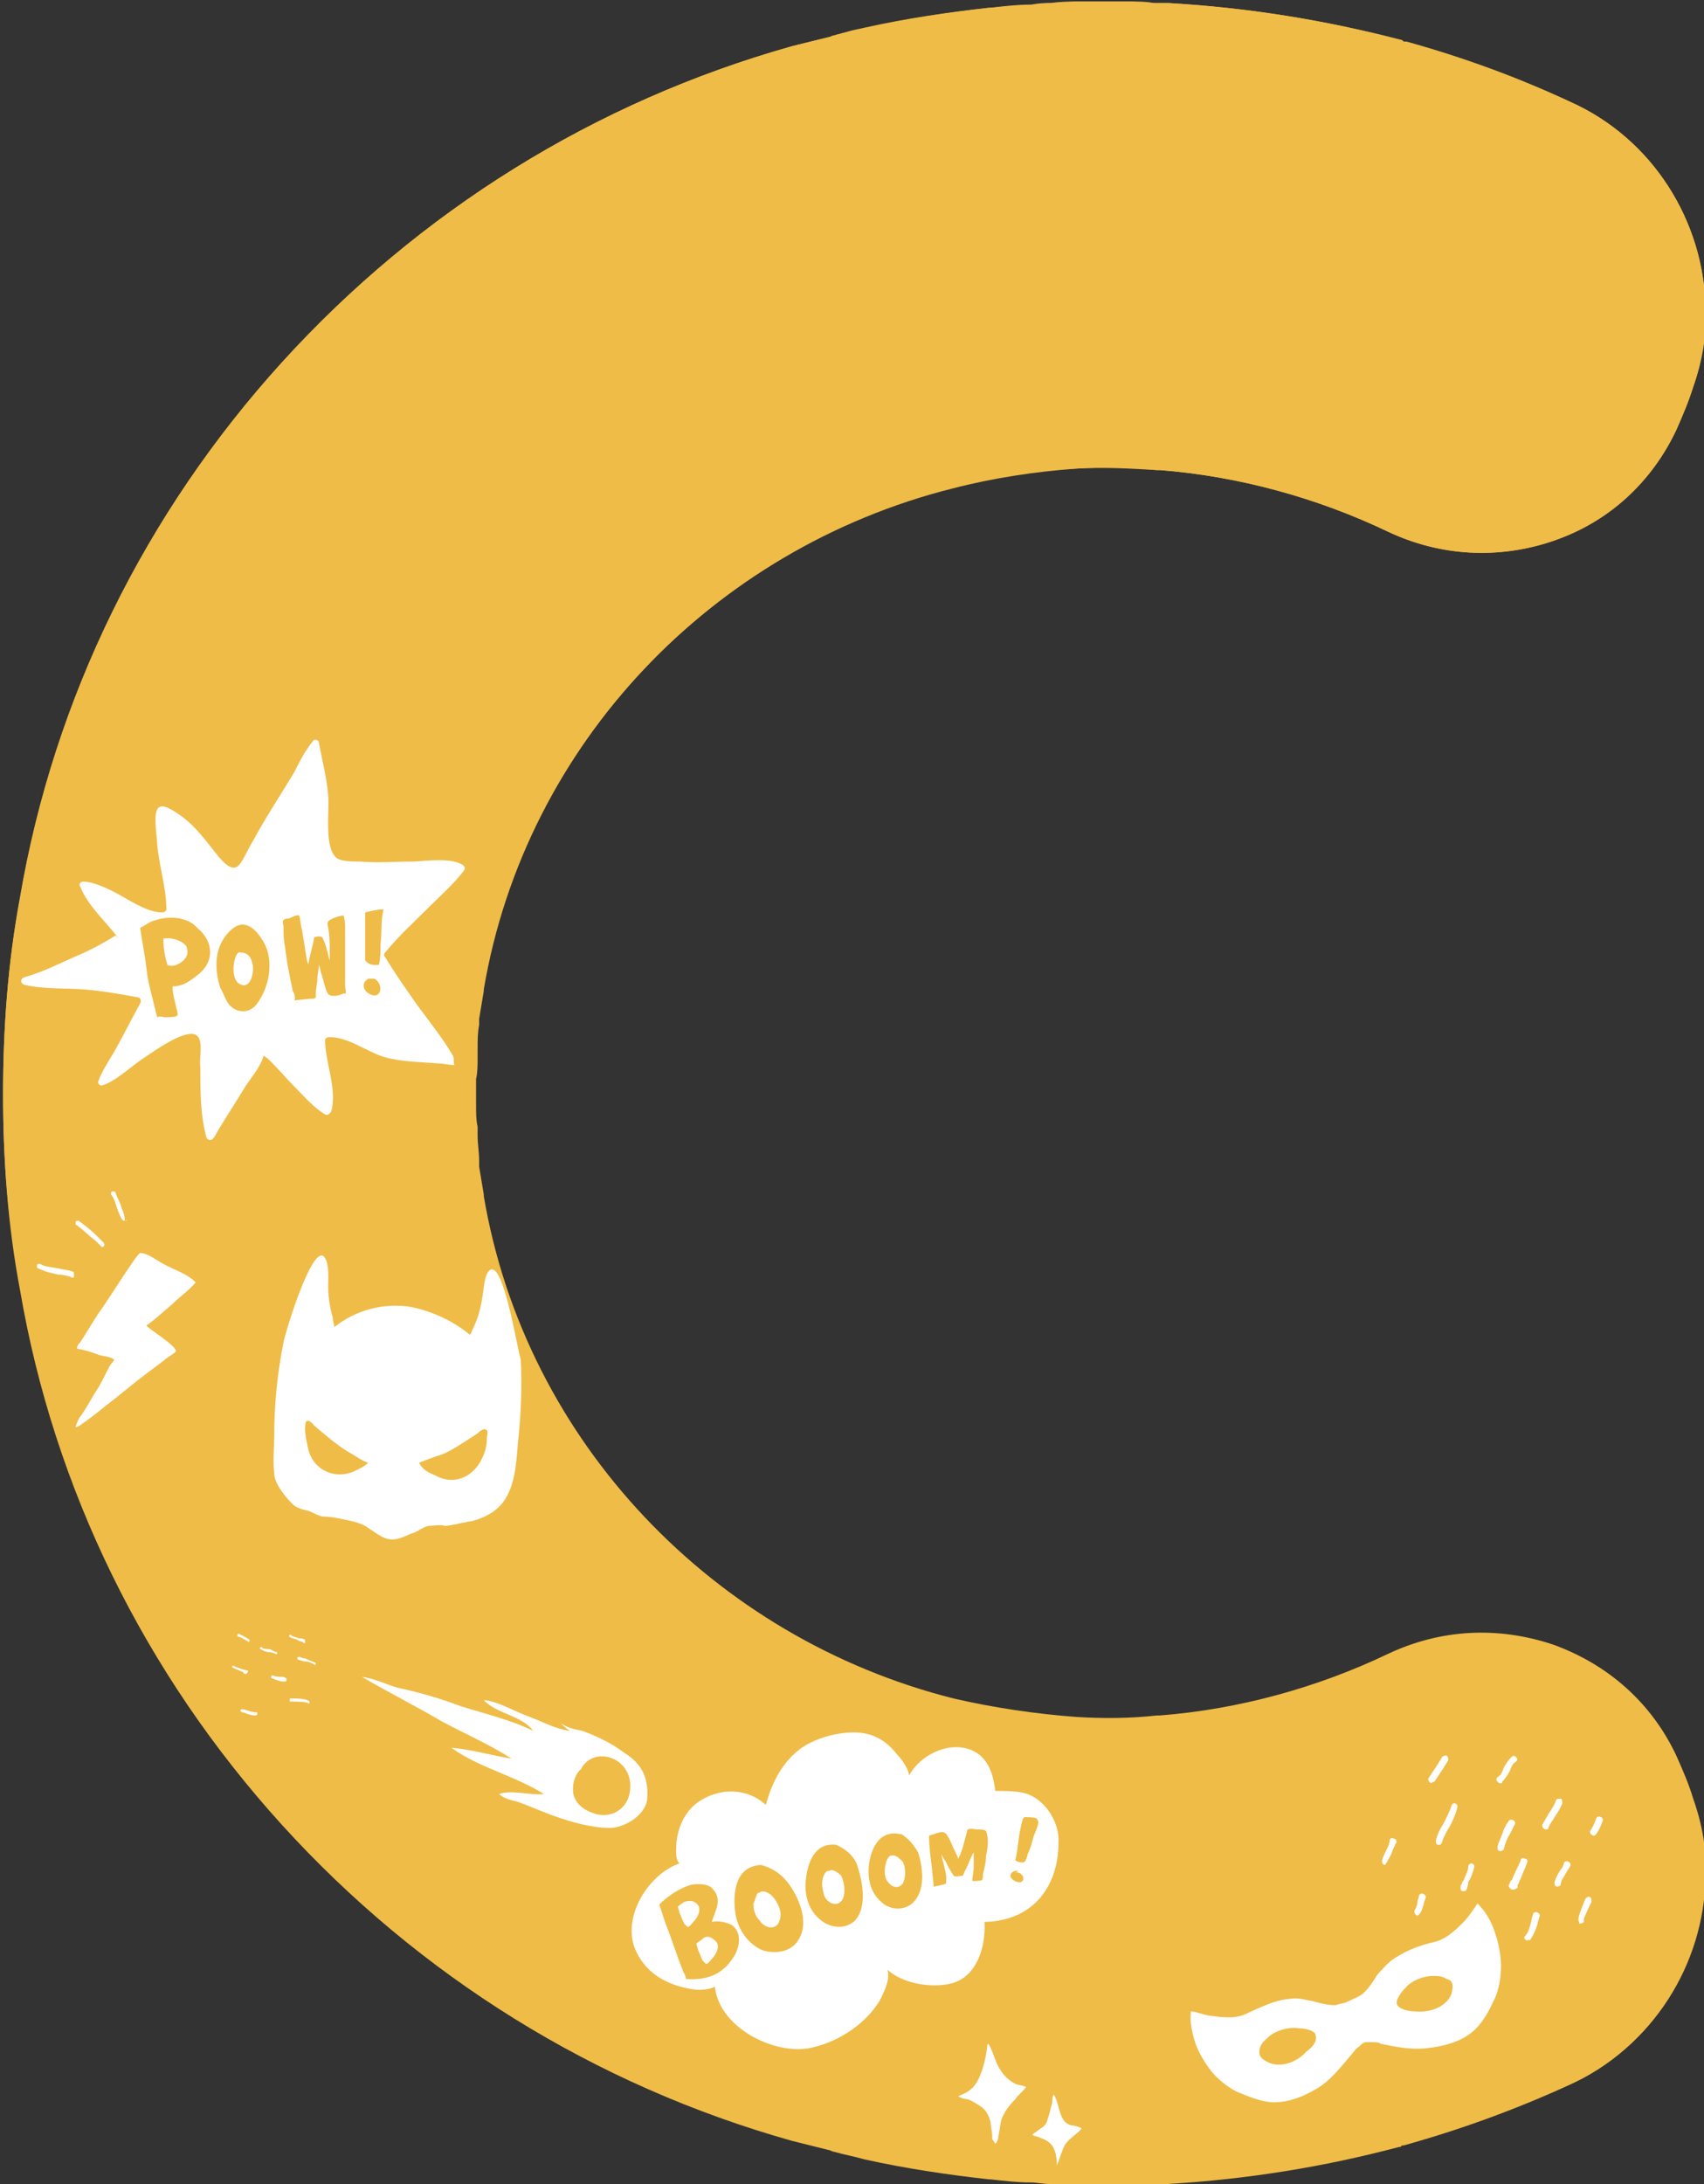<?xml version="1.0" encoding="utf-8"?>
<!-- Generator: Adobe Illustrator 24.2.0, SVG Export Plug-In . SVG Version: 6.00 Build 0)  -->
<svg version="1.1" id="Calque_1" xmlns="http://www.w3.org/2000/svg" xmlns:xlink="http://www.w3.org/1999/xlink" x="0px" y="0px"
	 viewBox="0 0 110.6 141.7" style="enable-background:new 0 0 110.6 141.7;" xml:space="preserve">
<rect x="0" y="0" width="110.6" height="141.7" fill="#333333" stroke="none"/>
<style type="text/css">
	.st0{fill:#EFBC47;}
	.st1{fill:#FFFFFF;}
</style>
<g id="EAOC_1_">
</g>
<g>
	<path class="st0" d="M31.4,64.2c0,0,0,0.1,0,0.1c-0.1,0.6-0.2,1.2-0.3,1.8c0,0.1,0,0.3,0,0.4c-0.1,0.5-0.1,1-0.1,1.6
		c0,0.2,0,0.4,0,0.6c0,0.4,0,0.9-0.1,1.3c0,0.3,0,0.6,0,0.9c0,0.3,0,0.6,0,0.9c0,0.4,0,0.9,0.1,1.3c0,0.2,0,0.4,0,0.6
		c0,0.5,0.1,1.1,0.1,1.6c0,0.1,0,0.3,0,0.4c0.1,0.6,0.2,1.2,0.3,1.8c0,0,0,0.1,0,0.1c2.7,16,15,28.7,30.5,32.6c2.6,0.6,5.3,1,8,1.2
		c1.7,0.1,3.4,0.1,5.2-0.1c0.1,0,0.1,0,0.2,0c5.1-0.4,10.2-1.8,14.8-4c3.4-1.6,7.1-1.8,10.7-0.6c3.6,1.3,6.4,3.8,8,7.2
		c0.4,0.9,0.8,1.8,1.1,2.8c0.6,1.7,0.9,3.4,0.8,5.1c-0.1,5.6-3.4,11-8.8,13.4c-3.5,1.6-7.1,2.9-10.7,3.9c0,0-0.1,0-0.1,0
		c-0.1,0-0.1,0-0.2,0.1c-4.9,1.3-9.9,2.1-15,2.4c-0.1,0-0.2,0-0.3,0c-0.2,0-0.4,0-0.6,0c-0.5,0-1,0-1.5,0.1c-0.1,0-0.2,0-0.3,0
		c-0.3,0-0.5,0-0.8,0c-0.8,0-1.5,0-2.3,0c-0.7,0-1.3,0-1.9-0.1c-0.4,0-0.8,0-1.2-0.1c-0.9-0.1-1.7-0.1-2.6-0.2c0,0-0.1,0-0.1,0
		c-2.7-0.3-5.4-0.7-8.1-1.3c-0.7-0.1-1.3-0.3-2-0.5c-0.1,0-0.2-0.1-0.3-0.1c-0.8-0.2-1.6-0.4-2.4-0.6c-12.8-3.6-24.2-10.7-33.1-20.5
		c-8.9-9.8-14.8-21.8-17-34.7C0.5,79.5,0.2,75.2,0.2,71c0-4.2,0.3-8.5,1.1-12.7c2.2-12.9,8.1-24.9,17-34.7
		C27.2,13.7,38.6,6.6,51.4,3c0.8-0.2,1.6-0.4,2.4-0.6c0.1,0,0.2-0.1,0.3-0.1c0.7-0.2,1.4-0.3,2-0.5c2.7-0.6,5.4-1,8.1-1.3
		c0,0,0.1,0,0.1,0c0.9-0.1,1.7-0.2,2.6-0.2c0.4,0,0.8-0.1,1.2-0.1c0.6,0,1.3-0.1,1.9-0.1c0.8,0,1.5,0,2.3,0c0.3,0,0.5,0,0.8,0
		c0.1,0,0.2,0,0.3,0c0.5,0,1,0,1.5,0.1c0.2,0,0.4,0,0.6,0c0.1,0,0.2,0,0.3,0C81,0.5,86,1.3,90.9,2.6c0.1,0,0.1,0,0.2,0.1
		c0,0,0.1,0,0.1,0c3.6,1,7.2,2.3,10.7,3.9c5.4,2.4,8.7,7.8,8.8,13.4c0,1.7-0.2,3.4-0.8,5.1c-0.3,0.9-0.7,1.9-1.1,2.8
		c-1.6,3.4-4.4,6-8,7.2c-3.5,1.2-7.3,1-10.7-0.6c-4.6-2.2-9.7-3.6-14.8-4c-0.1,0-0.1,0-0.2,0c-1.7-0.1-3.4-0.2-5.2-0.1
		c-2.7,0.1-5.4,0.5-8,1.2C46.4,35.5,34.1,48.2,31.4,64.2z"/>
	<path class="st0" d="M69.9,30.4c1.7-0.1,3.4-0.1,5.2,0.1c0.1,0,0.1,0,0.2,0c5.1,0.4,10.2,1.8,14.8,4c3.4,1.6,7.1,1.8,10.7,0.6
		c3.6-1.3,6.4-3.8,8-7.2c0.4-0.9,0.8-1.8,1.1-2.8c0.6-1.7,0.9-3.4,0.8-5.1c-0.1-5.6-3.4-11-8.8-13.4C98.5,5,94.9,3.7,91.3,2.7
		c0,0-0.1,0-0.1,0c-0.1,0-0.1,0-0.2-0.1C86,1.3,81,0.5,75.9,0.2c-0.1,0-0.2,0-0.3,0c-0.2,0-0.4,0-0.6,0c-0.5,0-1,0-1.5-0.1
		c-0.1,0-0.2,0-0.3,0c-0.3,0-0.5,0-0.8,0c-0.8,0-1.5,0-2.3,0c-0.6,0-1.3,0-1.9,0.1c-0.4,0-0.8,0-1.2,0.1c-0.9,0.1-1.7,0.1-2.6,0.2
		c0,0-0.1,0-0.1,0c-2.7,0.3-5.4,0.7-8.1,1.3c-0.7,0.1-1.4,0.3-2,0.5c-0.1,0-0.2,0.1-0.3,0.1C53,2.6,52.2,2.8,51.4,3
		C38.6,6.6,27.2,13.7,18.3,23.5c-8.9,9.8-14.8,21.8-17,34.7C0.5,62.5,0.2,66.8,0.2,71c0,4.2,0.3,8.5,1.1,12.7
		c2.2,12.9,8.1,24.9,17,34.7c8.9,9.8,20.3,16.9,33.1,20.5c0.8,0.2,1.6,0.4,2.4,0.6c0.1,0,0.2,0.1,0.3,0.1c0.7,0.2,1.3,0.3,2,0.5
		c2.7,0.6,5.4,1,8.1,1.3c0,0,0.1,0,0.1,0c0.9,0.1,1.7,0.2,2.6,0.2c0.4,0,0.8,0.1,1.2,0.1c0.6,0,1.3,0.1,1.9,0.1c0.8,0,1.5,0,2.3,0
		c0.3,0,0.5,0,0.8,0c0.1,0,0.2,0,0.3,0c0.5,0,1,0,1.5-0.1c0.2,0,0.4,0,0.6,0c0.1,0,0.2,0,0.3,0c5.1-0.3,10.1-1.1,15-2.4
		c0.1,0,0.1,0,0.2-0.1c0,0,0.1,0,0.1,0c3.6-1,7.2-2.3,10.7-3.9c5.4-2.4,8.7-7.8,8.8-13.4c0-1.7-0.2-3.4-0.8-5.1
		c-0.3-0.9-0.7-1.9-1.1-2.8c-1.6-3.4-4.4-6-8-7.2c-3.5-1.2-7.3-1-10.7,0.6c-4.6,2.2-9.7,3.6-14.8,4c-0.1,0-0.1,0-0.2,0
		c-1.7,0.1-3.4,0.2-5.2,0.1c-2.7-0.1-5.4-0.5-8-1.2c-15.5-3.9-27.8-16.6-30.5-32.6c0,0,0-0.1,0-0.1c-0.1-0.6-0.2-1.2-0.3-1.8
		c0-0.1,0-0.3,0-0.4c-0.1-0.5-0.1-1-0.1-1.6c0-0.2,0-0.4,0-0.6c0-0.4,0-0.9-0.1-1.3c0-0.3,0-0.6,0-0.9c0-0.3,0-0.6,0-0.9
		c0-0.4,0-0.9,0.1-1.3c0-0.2,0-0.4,0-0.6c0-0.5,0.1-1.1,0.1-1.6c0-0.1,0-0.3,0-0.4c0.1-0.6,0.2-1.2,0.3-1.8c0,0,0-0.1,0-0.1
		c2.7-16,15-28.7,30.5-32.6C64.5,31,67.2,30.6,69.9,30.4z"/>
</g>
<g>
	<g>
		<g>
			<path class="st1" d="M64.4,138.8c0-0.1,0-0.1,0-0.2c0-0.3-0.1-0.6-0.1-0.9c-0.1-0.4-0.3-0.8-0.6-1c-0.3-0.2-0.6-0.4-0.9-0.5
				c-0.2,0-0.5-0.1-0.6-0.2c0.5-0.2,0.9-0.4,1.2-0.9c0.4-0.7,0.6-1.6,0.7-2.5c0.1,0,0.2,0.3,0.3,0.5c0.2,0.5,0.3,0.9,0.6,1.3
				c0.2,0.3,0.5,0.6,0.9,0.8c0.2,0.1,0.5,0.1,0.7,0.2c-0.2,0.3-0.5,0.5-0.7,0.8c-0.4,0.4-0.7,0.8-0.9,1.3c-0.1,0.4-0.1,0.7-0.2,1.1
				c0,0.2-0.1,0.4-0.2,0.5C64.5,138.9,64.4,138.8,64.4,138.8"/>
		</g>
		<g>
			<path class="st1" d="M68.6,140.5c0-0.5-0.1-1.1-0.4-1.4c-0.2-0.2-0.4-0.3-0.7-0.4c-0.2-0.1-0.4-0.1-0.5-0.2
				c0.1-0.1,0.3-0.2,0.4-0.3c0.3-0.2,0.5-0.3,0.6-0.7c0.1-0.3,0.2-0.7,0.3-1.1c0-0.2,0-0.4,0.1-0.5c0.3,0.5,0.3,1.1,0.6,1.6
				c0.1,0.2,0.4,0.4,0.6,0.4c0.1,0,0.5,0.1,0.6,0.2c-0.3,0.4-0.8,0.6-1.1,1.1C68.9,139.6,68.8,140,68.6,140.5
				C68.7,140.4,68.7,140.4,68.6,140.5"/>
		</g>
		<g>
			<path class="st1" d="M6.4,85.2c-0.4,0.6-0.8,1.3-1.2,1.9C5.1,87.2,5,87.3,5,87.5c0.5,0.1,0.9,0.2,1.4,0.4c0.3,0.1,0.7,0.1,1,0.3
				c0,0.1-0.1,0.2-0.2,0.3c-0.3,0.5-0.5,1-0.8,1.5c-0.4,0.6-0.7,1.2-1.1,1.8C5.1,92,5,92.3,4.9,92.6c0.1,0,0.3-0.1,0.4-0.2
				C5.9,92,6.5,91.5,7,91.1c0.8-0.6,1.6-1.3,2.4-1.9c0.4-0.3,0.8-0.6,1.2-0.9c0.2-0.2,0.6-0.4,0.8-0.6c0.2-0.3-1.8-1.5-1.9-1.7
				c0.6-0.4,1.2-1,1.7-1.4c0.5-0.5,1.1-0.9,1.5-1.4c-0.6-0.6-1.4-0.8-2.1-1.2c-0.4-0.2-1-0.7-1.5-0.7C8.9,81.3,7.2,84.1,6.4,85.2"/>
		</g>
		<g>
			<path class="st1" d="M4.7,82.9C4.7,82.9,4.6,82.9,4.7,82.9c-0.2-0.1-0.6-0.2-0.9-0.2c-0.5-0.1-0.9-0.2-1.3-0.4
				c-0.1,0-0.1-0.1-0.1-0.2S2.5,82,2.6,82c0.3,0.2,0.7,0.2,1.2,0.3c0.4,0.1,0.7,0.1,0.9,0.2c0.1,0,0.1,0.1,0.1,0.2
				C4.8,82.9,4.8,82.9,4.7,82.9z"/>
		</g>
		<g>
			<path class="st1" d="M6.7,80.9H6.6c-0.1-0.1-0.3-0.3-0.4-0.4c-0.4-0.3-0.8-0.7-1.2-1c-0.1,0-0.1-0.1-0.1-0.2s0.2-0.1,0.2-0.1
				c0.4,0.3,0.8,0.6,1.2,1c0.1,0.1,0.3,0.3,0.4,0.4C6.8,80.7,6.8,80.8,6.7,80.9C6.8,80.9,6.8,80.9,6.7,80.9z"/>
		</g>
		<g>
			<path class="st1" d="M8.1,79.2c-0.1,0-0.1,0-0.2-0.1c-0.1-0.2-0.2-0.4-0.3-0.7c-0.1-0.3-0.2-0.7-0.4-0.9c0-0.1,0-0.2,0.1-0.2
				s0.2,0,0.2,0.1c0.1,0.3,0.3,0.6,0.4,1C8,78.6,8.1,78.9,8.1,79.2C8.3,79.1,8.3,79.2,8.1,79.2C8.2,79.2,8.1,79.2,8.1,79.2z"/>
		</g>
		<g>
			<g>
				<path class="st1" d="M10.6,60.9c0,0.6,0.1,1.2,0.3,1.8c0,0,0,0,0-0.1c0.3,0.2,0.9-0.1,1.1-0.4c0.2-0.2,0.2-0.5,0.1-0.8
					C11.8,61,11.1,60.8,10.6,60.9"/>
			</g>
			<g>
				<path class="st1" d="M15.6,61.8c-0.4-0.2-0.8,1.9,0.1,2.1c0.6,0.2,0.8-0.9,0.7-1.3C16.3,62,16,61.8,15.6,61.8"/>
			</g>
			<g>
				<path class="st1" d="M29.4,68.5c-0.7-1.2-1.6-2.3-2.4-3.4c-0.7-1-1.4-2-2-3c-0.1-0.1-0.1-0.2,0-0.3c0.9-1.1,1.9-2,2.9-3
					c0.7-0.7,1.6-1.5,2.2-2.3c0.1-0.1,0.1-0.3-0.1-0.4c-0.8-0.5-2.6-0.2-3.3-0.2c-1.1,0-2.2,0.1-3.3,0c-0.4,0-1.2,0-1.5-0.2
					c-0.9-0.6-0.5-3.1-0.6-4.1c-0.1-1.2-0.4-2.3-0.6-3.4c0-0.2-0.3-0.3-0.4-0.1c-0.5,0.6-0.9,1.4-1.2,2c-0.9,1.5-1.9,3-2.7,4.5
					c-0.8,1.3-0.9,2.5-2.2,1c-0.8-1-1.5-2-2.5-2.7c-0.3-0.2-1.1-0.8-1.4-0.5c-0.4,0.3-0.1,1.9-0.1,2.3c0.1,1.4,0.6,2.9,0.6,4.3
					c0,0.1-0.1,0.2-0.3,0.2c-0.8,0-1.8-0.6-2.5-1c-0.5-0.3-1.8-1-2.6-1c-0.2,0-0.3,0.2-0.2,0.3c0.5,1.3,1.7,2.3,2.5,3.4
					c-0.1-0.1-0.1-0.1-0.2-0.2c-1.3,0.8-2,1.1-2.7,1.4c-0.9,0.4-2.1,1-3.2,1.3c-0.3,0.1-0.3,0.4,0,0.5c1.3,0.3,2.7,0.2,3.9,0.3
					c1.2,0.1,2.3,0.3,3.4,0.5c0.2,0,0.3,0.2,0.2,0.4c-0.5,0.9-1,1.9-1.5,2.8c-0.3,0.6-0.9,1.4-1.2,2.2c-0.1,0.2,0.1,0.4,0.3,0.3
					c0.9-0.3,1.9-1.3,2.7-1.8c0.6-0.4,2.4-1.7,3.2-1.5c0.7,0.2,0.3,1.5,0.4,2.1c0,1.5,0,3.2,0.4,4.6c0.1,0.2,0.3,0.2,0.4,0.1
					c0.2-0.2,0.3-0.5,0.5-0.8c0.5-0.8,1-1.6,1.5-2.4c0.4-0.7,1.1-1.4,1.3-2.2c0.2,0.1,0.3,0.2,0.5,0.4c0.6,0.6,1.1,1.2,1.7,1.8
					c0.5,0.5,1.1,1.2,1.8,1.6c0.1,0.1,0.3,0,0.4-0.2c0.4-1.4-0.4-3.2-0.4-4.6c0-0.1,0.1-0.2,0.2-0.2c1.2-0.1,2.6,1,3.7,1.3
					s2.3,0.3,3.5,0.4c0.3,0,0.6,0.1,1,0.1C29.4,68.9,29.5,68.7,29.4,68.5 M12.9,63.2c-0.5,0.4-1,0.8-1.7,0.8c0,0.4,0.1,0.8,0.2,1.2
					c0,0.1,0.2,0.6,0.1,0.7S10.9,66,10.7,66c-0.1,0-0.3-0.1-0.5,0c0-0.1-0.1-0.3-0.1-0.4c-0.2-0.9-0.5-1.8-0.6-2.8
					c-0.1-0.9-0.3-1.8-0.4-2.6c0.4-0.2,0.6-0.4,1-0.5c0.9-0.3,2.1-0.2,2.7,0.5C13.9,61.1,13.9,62.4,12.9,63.2 M16.7,65.1
					c-0.5,0.7-1.3,0.6-1.7,0.2c-0.3-0.2-0.5-0.9-0.7-1.2c-0.3-0.9-0.4-2.1,0.1-3c0.2-0.4,0.7-1,1.2-1.1c0.7-0.1,1.2,0.6,1.5,1.1
					C17.8,62.3,17.5,64,16.7,65.1 M22.2,64.5c-0.2,0.1-0.7,0.2-0.9,0c-0.2-0.3-0.3-0.9-0.4-1.2c-0.1-0.2-0.1-0.5-0.2-0.7
					c0,0.3-0.1,0.6-0.1,0.9s-0.1,0.6-0.1,0.9c0,0.1,0,0.3,0,0.3c-0.1,0.1-0.1,0.1-0.3,0.1c-0.2,0-0.9,0.1-1.1,0.1
					c0.1-0.1,0-0.5-0.1-0.6c-0.2-1-0.4-1.9-0.5-2.9c-0.1-0.4-0.1-0.9-0.1-1.3c0-0.1-0.1-0.3,0-0.4s0.2-0.1,0.3-0.1
					c0.1,0,0.6-0.3,0.7-0.2c0.1,0.1,0.1,0.7,0.2,0.9c0.1,0.6,0.2,1.3,0.3,1.9c0,0.1,0.1,0.3,0.1,0.4c0.1-0.6,0.3-1.2,0.4-1.8
					c0.1,0,0.3-0.1,0.5,0c0.1,0.1,0.3,0.7,0.3,0.8c0.1,0.2,0.1,0.5,0.2,0.7c0-0.2,0-0.5,0-0.7c0-0.5,0-0.9-0.1-1.4
					c0-0.1-0.1-0.3,0-0.4c0.1-0.2,0.8-0.4,1-0.4c0.1,0.3,0.1,0.6,0.1,0.9c0,0.9,0,1.8,0,2.7c0,0.3,0,0.7,0,1c0,0.1,0.1,0.4,0,0.5
					C22.4,64.5,22.4,64.4,22.2,64.5 M23.7,61.1c0-0.6,0-1.3,0-1.9c0.4-0.1,0.8-0.2,1.2-0.2c-0.2,0.7-0.1,1.5-0.2,2.2
					c0,0.5,0,0.9-0.1,1.4c-0.2,0-0.6,0.1-0.9-0.3C23.7,62.4,23.7,61.3,23.7,61.1 M24,64.5c-0.4-0.2-0.6-0.7-0.1-1c0.1,0,0.1,0,0.2,0
					l0,0l0,0c0.1,0,0.1,0,0.2,0C24.9,63.8,24.8,64.9,24,64.5"/>
			</g>
		</g>
		<g>
			<path class="st1" d="M93.4,119.7C93.4,119.7,93.3,119.7,93.4,119.7c-0.2,0-0.2-0.1-0.2-0.3c0.1-0.4,0.3-0.8,0.5-1.1
				c0.2-0.4,0.4-0.8,0.5-1.1c0-0.1,0.1-0.2,0.2-0.2s0.2,0.1,0.2,0.2c-0.1,0.5-0.3,0.9-0.5,1.3c-0.2,0.3-0.4,0.7-0.5,1
				C93.6,119.6,93.5,119.7,93.4,119.7z"/>
		</g>
		<g>
			<path class="st1" d="M95,122.7c-0.1,0-0.2,0-0.2-0.2c0-0.1,0-0.2,0.1-0.3l0,0c0-0.1,0-0.1,0.1-0.2c0.1-0.3,0.3-0.6,0.3-0.9
				c0-0.1,0.1-0.2,0.2-0.2s0.2,0.1,0.2,0.2c-0.1,0.4-0.2,0.7-0.4,1v0.1C95.2,122.6,95.2,122.7,95,122.7L95,122.7z"/>
		</g>
		<g>
			<path class="st1" d="M97.4,120.1C97.4,120.1,97.3,120.1,97.4,120.1c-0.2,0-0.2-0.1-0.2-0.3c0.1-0.4,0.3-0.7,0.4-1.1
				c0.1-0.2,0.2-0.4,0.3-0.5c0-0.1,0.2-0.2,0.3-0.1c0.1,0,0.2,0.2,0.1,0.3c-0.1,0.2-0.2,0.4-0.3,0.6c-0.2,0.3-0.3,0.6-0.4,1
				C97.6,120,97.5,120.1,97.4,120.1z"/>
		</g>
		<g>
			<path class="st1" d="M98.2,122.6c-0.1,0-0.1,0-0.2-0.1s-0.1-0.2,0-0.3l0,0c0-0.1,0-0.1,0.1-0.2c0.1-0.1,0.1-0.3,0.2-0.4
				c0.1-0.3,0.3-0.6,0.4-0.9c0-0.1,0.1-0.2,0.3-0.1c0.1,0,0.2,0.1,0.1,0.3c-0.1,0.3-0.3,0.7-0.4,1c-0.1,0.1-0.1,0.3-0.2,0.4
				c0,0.1,0,0.1,0,0.2C98.4,122.5,98.4,122.6,98.2,122.6L98.2,122.6z"/>
		</g>
		<g>
			<path class="st1" d="M99.1,125.9L99.1,125.9c-0.2-0.1-0.2-0.2-0.1-0.3c0.2-0.2,0.3-0.6,0.4-1c0-0.2,0.1-0.3,0.1-0.4
				c0-0.1,0.2-0.2,0.3-0.1c0.1,0,0.2,0.2,0.1,0.3c0,0.1-0.1,0.3-0.1,0.4c-0.1,0.4-0.3,0.8-0.5,1.1C99.2,125.8,99.2,125.9,99.1,125.9
				z"/>
		</g>
		<g>
			<path class="st1" d="M101.1,122.4L101.1,122.4c-0.2,0-0.2-0.1-0.2-0.3c0.1-0.3,0.2-0.5,0.4-0.8c0.1-0.1,0.2-0.3,0.2-0.4
				c0-0.1,0.2-0.2,0.3-0.1c0.1,0,0.2,0.2,0.1,0.3c-0.1,0.2-0.2,0.3-0.3,0.5c-0.1,0.2-0.3,0.4-0.3,0.7
				C101.3,122.3,101.2,122.4,101.1,122.4z"/>
		</g>
		<g>
			<path class="st1" d="M102.6,124.8c-0.1,0-0.1,0-0.1-0.1c-0.1-0.1-0.1-0.3,0.4-1.5c0.1-0.1,0.2-0.2,0.3-0.1c0.1,0,0.1,0.2,0.1,0.3
				c-0.4,0.8-0.5,1.1-0.5,1.1c0,0.1,0,0.2,0,0.2C102.7,124.8,102.6,124.8,102.6,124.8z M102.7,124.4L102.7,124.4L102.7,124.4z"/>
		</g>
		<g>
			<path class="st1" d="M100.3,118.7L100.3,118.7c-0.2-0.1-0.2-0.2-0.2-0.3c0.1-0.2,0.3-0.5,0.4-0.7c0.2-0.3,0.4-0.6,0.5-0.9
				c0-0.1,0.2-0.1,0.3-0.1c0.1,0,0.1,0.2,0.1,0.3c-0.1,0.3-0.3,0.6-0.5,0.9c-0.1,0.2-0.3,0.4-0.4,0.7
				C100.5,118.7,100.4,118.7,100.3,118.7z"/>
		</g>
		<g>
			<path class="st1" d="M97.4,115.7c-0.1,0-0.1,0-0.2-0.1s-0.1-0.2,0-0.3c0.2-0.1,0.3-0.3,0.4-0.6c0.1-0.2,0.3-0.5,0.5-0.7
				c0.1-0.1,0.2-0.1,0.3,0c0.1,0.1,0.1,0.2,0,0.3c-0.2,0.1-0.3,0.3-0.4,0.6c-0.1,0.2-0.3,0.5-0.5,0.7
				C97.5,115.7,97.5,115.7,97.4,115.7z"/>
		</g>
		<g>
			<path class="st1" d="M103.4,119.1L103.4,119.1c-0.2-0.1-0.2-0.2-0.2-0.3c0.1-0.1,0.3-0.5,0.4-0.8c0-0.1,0.2-0.2,0.3-0.1
				c0.1,0,0.2,0.2,0.1,0.3c-0.1,0.3-0.3,0.7-0.4,0.8C103.5,119.1,103.5,119.1,103.4,119.1z"/>
		</g>
		<g>
			<path class="st1" d="M92,124.3L92,124.3c-0.2-0.1-0.2-0.2-0.2-0.3c0.1-0.2,0.2-0.4,0.2-0.6c0-0.1,0.1-0.3,0.1-0.4
				c0-0.1,0.2-0.2,0.3-0.1c0.1,0,0.2,0.2,0.1,0.3c0,0.1-0.1,0.2-0.1,0.4C92.3,123.8,92.3,124.1,92,124.3
				C92.2,124.3,92.1,124.3,92,124.3z"/>
		</g>
		<g>
			<path class="st1" d="M95.9,127.1C95.8,127.1,95.8,127.1,95.9,127.1c-0.2-0.1-0.2-0.2-0.2-0.3c0.1-0.2,0.2-0.6,0.3-0.9v-0.1
				c0-0.1,0.1-0.2,0.3-0.1c0.1,0,0.2,0.1,0.1,0.3v0.1c-0.1,0.3-0.2,0.7-0.3,1C96,127,96,127.1,95.9,127.1z"/>
		</g>
		<g>
			<path class="st1" d="M89.9,121L89.9,121c-0.2,0-0.2-0.2-0.2-0.3c0.1-0.3,0.2-0.5,0.3-0.7c0.1-0.2,0.2-0.4,0.2-0.6
				c0-0.1,0.1-0.2,0.3-0.1c0.1,0,0.2,0.2,0.1,0.3c-0.1,0.2-0.2,0.4-0.3,0.7C90.2,120.5,90.1,120.7,89.9,121
				C90.1,121,90,121,89.9,121z"/>
		</g>
		<g>
			<path class="st1" d="M92.9,115.7L92.9,115.7c-0.2-0.1-0.2-0.2-0.2-0.3c0.2-0.3,0.4-0.6,0.6-0.9c0.1-0.2,0.2-0.3,0.3-0.5
				c0.1-0.1,0.2-0.1,0.3-0.1c0.1,0.1,0.1,0.2,0.1,0.3c-0.1,0.2-0.2,0.3-0.3,0.5c-0.2,0.3-0.4,0.6-0.6,0.9
				C93,115.6,92.9,115.7,92.9,115.7z"/>
		</g>
		<g>
			<path class="st1" d="M20.1,110.4L20.1,110.4c0,0.1-0.1,0.2-0.1,0.1c-0.2-0.1-0.7-0.1-1.1-0.1c-0.1,0-0.1,0-0.1-0.1s0-0.1,0.1-0.1
				C19.3,110.2,19.9,110.2,20.1,110.4L20.1,110.4z"/>
		</g>
		<g>
			<path class="st1" d="M18.6,108.9L18.6,108.9c0,0.1,0,0.2-0.1,0.2h-0.1c-0.2,0-0.5-0.1-0.7-0.2c-0.1,0-0.1-0.1-0.1-0.1
				c0-0.1,0.1-0.1,0.1-0.1c0.2,0.1,0.5,0.1,0.7,0.1L18.6,108.9C18.5,108.8,18.5,108.9,18.6,108.9z"/>
		</g>
		<g>
			<path class="st1" d="M20.5,107.9L20.5,107.9c0,0.1-0.1,0.2-0.1,0.1c-0.1-0.1-0.4-0.2-0.6-0.2c-0.1,0-0.3-0.1-0.4-0.1
				s-0.1-0.1-0.1-0.1c0-0.1,0.1-0.1,0.1-0.1c0.1,0,0.2,0.1,0.4,0.1C20,107.7,20.3,107.8,20.5,107.9L20.5,107.9z"/>
		</g>
		<g>
			<path class="st1" d="M18,107.2L18,107.2c0,0.1-0.1,0.2-0.1,0.1c-0.1,0-0.2-0.1-0.4-0.1c-0.2,0-0.4-0.1-0.6-0.2c0,0-0.1-0.1,0-0.1
				c0,0,0.1-0.1,0.1,0c0.1,0.1,0.4,0.1,0.5,0.1C17.7,107.1,17.9,107.2,18,107.2L18,107.2z"/>
		</g>
		<g>
			<path class="st1" d="M16.7,111.1C16.7,111.1,16.7,111.2,16.7,111.1c0,0.1,0,0.2-0.1,0.2c-0.3,0-0.6-0.1-0.8-0.2h-0.1l-0.1-0.1
				c0-0.1,0.1-0.1,0.1-0.1h0.1C16.1,111,16.4,111.1,16.7,111.1C16.6,111.1,16.7,111.1,16.7,111.1z"/>
		</g>
		<g>
			<path class="st1" d="M16.1,108.4C16.1,108.5,16.1,108.5,16.1,108.4c0,0.1-0.1,0.2-0.1,0.2l0,0l0,0c0,0,0,0-0.1,0
				c0,0-0.1,0-0.1-0.1c-0.2-0.1-0.5-0.2-0.7-0.3c0,0-0.1-0.1,0-0.1s0.1-0.1,0.1,0C15.4,108.2,15.7,108.3,16.1,108.4
				C16,108.4,16,108.4,16.1,108.4C16,108.4,16,108.4,16.1,108.4z"/>
		</g>
		<g>
			<path class="st1" d="M19.8,106.4C19.8,106.4,19.8,106.5,19.8,106.4c0,0.1,0,0.1,0,0.2h-0.1c0-0.1-0.3-0.1-0.4-0.2
				c-0.2-0.1-0.4-0.1-0.5-0.2c0,0-0.1-0.1,0-0.1c0,0,0.1-0.1,0.1,0c0.1,0.1,0.3,0.1,0.5,0.2C19.5,106.3,19.7,106.3,19.8,106.4z"/>
		</g>
		<g>
			<path class="st1" d="M16.2,106.4L16.2,106.4c0,0.1-0.1,0.2-0.1,0.1c-0.2-0.1-0.5-0.3-0.6-0.3s-0.1-0.1-0.1-0.1
				c0-0.1,0.1-0.1,0.1-0.1C15.7,106.1,16.1,106.3,16.2,106.4C16.2,106.3,16.2,106.3,16.2,106.4z"/>
		</g>
		<g>
			<path class="st1" d="M49.3,122.8c-0.2-0.1-0.3,0.6-0.4,0.7c0,0.4,0.1,0.8,0.4,1.1c0.3,0.5,1.1,0.7,1.3,0c0.2-0.5-0.1-1.2-0.5-1.6
				C49.9,122.8,49.5,122.6,49.3,122.8"/>
		</g>
		<g>
			<path class="st1" d="M57.9,120.4c-0.2-0.1-0.4,0.4-0.4,0.5c-0.1,0.3-0.1,0.7,0,1c0.2,0.4,0.7,0.8,1.1,0.3c0.2-0.4,0.2-1,0-1.4
				C58.4,120.6,58.1,120.3,57.9,120.4"/>
		</g>
		<g>
			<path class="st1" d="M66.7,116.4c-0.6-0.2-1.3-0.2-2.1-0.2c-0.1-0.8-0.3-1.8-1.1-2.4c-1.4-1-3.6-0.2-4.5,1.4
				c0-0.4-0.5-1.1-0.8-1.4c-0.7-0.9-1.6-1.4-2.8-1.4c-1.1,0-2.6,0.4-3.5,1.1c-1.7,1.3-2.1,3.4-2.2,3.6c-1.2-1.1-2.9-1.1-4.2-0.3
				c-1,0.6-1.5,1.7-1.6,2.8c0,0.4-0.1,1,0.2,1.3c-2,0.7-3.7,3.4-2.9,5.5c0.6,1.5,1.9,2.3,3.4,2.6c0.4,0.1,1.2,0.2,1.8-0.1
				c0.3,2.8,4.2,4.6,6.5,3.9c1.6-0.4,3.3-1.5,4.2-3c0.3-0.6,0.7-1.4,0.5-2c1,0.9,2.8,1.2,4.1,0.9c1.7-0.4,2.3-2.4,2.2-4
				c3.5-0.1,4.8-2.7,4.8-5.1C68.8,118.4,68,116.9,66.7,116.4 M47.6,127c-0.7,1.1-1.7,1.5-3.1,1.4c0.1-0.1-0.2-0.5-0.2-0.6
				c-0.4-1-0.7-2-1.1-3c-0.1-0.3-0.2-0.6-0.3-0.9c0-0.1-0.1-0.2-0.1-0.3s0.3-0.3,0.4-0.4c0.5-0.4,1-0.7,1.6-0.9
				c0.5-0.1,1.2-0.1,1.5,0.3c0.6,0.7,0.1,1.4-0.1,2.1c0.4-0.1,0.9,0,1.3,0.2C48.2,125.4,48,126.4,47.6,127 M51.8,125.9
				c-0.5,0.8-1.6,0.9-2.4,0.6c-1-0.5-1.6-1.5-1.7-2.6c-0.1-1.1,0-2.8,1.7-2.9c0,0,0,0-0.1,0h0.1l0,0c0.7,0.2,1.2,0.5,1.7,1.1
				C51.8,123,52.6,124.7,51.8,125.9 M55.5,124.6c-0.6,0.6-1.6,0.5-2.2,0c-0.8-0.6-1.1-1.6-1-2.6s0.5-2.5,2-2.3c0,0,0,0-0.1,0h0.1
				l0,0c0.6,0.3,1,0.6,1.3,1.2C56,122.1,56.3,123.7,55.5,124.6 M59.2,123.5c-0.6,0.5-1.5,0.4-2-0.1c-0.7-0.6-0.9-1.5-0.8-2.4
				c0.1-0.9,0.6-2.3,2-2l0,0h0.1l0,0c0.5,0.3,0.8,0.7,1.1,1.2C59.9,121.2,60.1,122.7,59.2,123.5 M64,120.4c0,0.4-0.1,0.8-0.2,1.2
				c0,0.1,0,0.4-0.1,0.4c0,0-0.6,0.1-0.6,0c0,0,0.1-0.7,0.1-0.8c0-0.3,0-0.7,0-1c-0.1,0.1-0.2,0.4-0.3,0.6c-0.1,0.3-0.3,0.6-0.4,0.9
				c-0.2,0-0.5,0.1-0.6,0c0,0-0.4-0.6-0.5-0.9c-0.1-0.1-0.2-0.3-0.3-0.5c0.1,0.6,0.4,1.3,0.3,1.9c-0.1,0.1-0.8,0.2-0.8,0.2
				c0-0.3-0.1-0.8-0.1-1.1c-0.1-0.8-0.2-1.5-0.2-2.2c0.4-0.1,0.7-0.3,1-0.2c0.2,0.1,0.4,0.6,0.5,0.8c0.1,0.3,0.3,0.6,0.4,0.9
				c0.3-0.6,0.4-1.2,0.6-1.9c0.2-0.1,0.5,0,0.7,0s0.4,0,0.5,0.1C64.2,119.3,64.1,120,64,120.4 M66.3,122.1c-0.2,0.1-0.6-0.1-0.7-0.3
				c-0.1-0.3,0.3-0.5,0.5-0.4l-0.2,0.1C66.3,121.4,66.6,121.9,66.3,122.1 M67.4,118.2c0,0.2-0.2,0.7-0.3,0.9
				c-0.1,0.4-0.2,0.8-0.4,1.2c0,0.1-0.1,0.4-0.2,0.5s-0.5,0-0.6-0.1c0.2-0.8,0.2-1.8,0.5-2.7l0.1-0.1c0.2,0,0.7,0,0.8,0.1
				C67.4,118.2,67.4,118.2,67.4,118.2"/>
		</g>
		<g>
			<path class="st1" d="M53.8,121.4c-0.2-0.1-0.4,0.4-0.4,0.5c-0.1,0.4,0,0.7,0.1,1.1c0.2,0.5,0.9,0.8,1.2,0.2
				c0.2-0.4,0.1-1.1-0.1-1.5C54.4,121.5,54,121.2,53.8,121.4"/>
		</g>
		<g>
			<path class="st1" d="M45.2,123.5c-0.2-0.2-0.5-0.2-0.8-0.1c-0.1,0.1-0.3,0.2-0.4,0.3c0,0.1,0.1,0.3,0.1,0.4
				c0.1,0.2,0.2,0.5,0.3,0.7c0.1,0.1,0.2,0.2,0.2,0.2c0.1,0.1,0.3-0.2,0.4-0.3C45.3,124.4,45.6,123.8,45.2,123.5"/>
		</g>
		<g>
			<path class="st1" d="M45.6,125.8c-0.1,0.1-0.3,0.2-0.4,0.3c0,0.1,0.1,0.3,0.1,0.4c0.1,0.2,0.2,0.5,0.3,0.7
				c0.1,0.1,0.2,0.2,0.2,0.2c0.1,0.1,0.3-0.2,0.4-0.3c0.3-0.3,0.6-0.9,0.2-1.2C46.1,125.6,45.8,125.6,45.6,125.8"/>
		</g>
		<g>
			<path class="st1" d="M95.9,123.5c-0.2,0.3-0.6,0.9-0.9,1.2c-0.5,0.5-1.1,1.1-1.9,1.3c-0.9,0.2-1.7,0.5-2.5,1
				c-0.5,0.3-0.7,0.6-1.1,1c-0.2,0.2-0.5,0.9-1.1,1.4c-0.3,0.2-0.6,0.3-1,0.5l0,0c-0.2,0.1-0.5,0.1-0.7,0.2c-0.8,0-1.5-0.3-1.7-0.3
				c-0.5-0.1-0.8-0.2-1.4-0.1c-0.9,0.1-1.7,0.5-2.6,0.9c-0.7,0.4-1.6,0.3-2.3,0.2c-0.4,0-1.1-0.3-1.4-0.3c-0.1,0.7,0.1,1.5,0.3,2.1
				c0.2,0.6,0.8,1.6,1.3,2.1c0.3,0.3,1,0.9,1.6,1.1c0.7,0.3,1.5,0.6,2.2,0.6c1.1,0,2.2-0.5,3.1-1.1c0.8-0.6,1.4-1.4,2-2.1
				c0.1-0.1,0.2-0.3,0.4-0.4c0.2-0.2,0.3-0.3,0.5-0.3c0.1,0,0.3,0,0.4,0c0.2,0,0.4,0,0.5,0.1c1,0.2,1.9,0.4,2.9,0.3
				c1.1-0.1,2.3-0.4,3.1-1.1c0.5-0.4,1-1.2,1.3-1.9c0.3-0.5,0.5-1.4,0.5-1.9c0.1-0.7-0.1-1.8-0.3-2.4
				C96.8,124.6,96.4,124,95.9,123.5 M85.4,132.1c0.1,0.4-0.3,0.8-0.6,1c-0.6,0.7-1.7,1.1-2.5,0.7c-0.4-0.2-0.7-0.4-0.5-1
				c0.1-0.3,0.4-0.5,0.6-0.7c0.5-0.4,1.3-0.6,1.9-0.5C84.6,131.6,85.4,131.7,85.4,132.1 M94.2,129.4c-0.4,0.9-1.5,1.2-2.4,1.1
				c-0.3,0-0.9-0.1-1.1-0.4c-0.2-0.3,0.3-0.9,0.5-1.1c0.4-0.5,1.2-0.8,1.8-0.8c0.3,0,0.6,0,0.9,0.2C94.4,128.5,94.3,129,94.2,129.4"
				/>
		</g>
		<g>
			<path class="st1" d="M31.8,82.4c-0.4,0.3-0.4,1.4-0.5,1.8c-0.1,0.7-0.3,1.4-0.6,2c-0.1,0.2-0.1,0.3-0.2,0.4
				c-1.1-0.9-2.4-1.5-3.8-1.8c-1.8-0.3-3.6,0.2-5,1.3c0-0.2-0.1-0.3-0.1-0.6c-0.2-0.7-0.3-1.4-0.3-2.1c0-0.4,0.1-1.5-0.3-1.9
				c-0.8-0.6-2.5,5-2.6,5.6c-0.4,2-0.6,4-0.6,6c0,0.8-0.1,1.6,0,2.5c0,0.1,0,0.1,0,0.2v-0.1c0.1,0.7,0.8,1.5,1.2,1.9
				c0.2,0.2,0.5,0.3,0.9,0.4l0,0c0.2,0,0.8,0.4,1.1,0.4c0.5,0,0.9,0.1,1.4,0.2s0.9,0.2,1.3,0.4c0.3,0.2,1,0.7,1.3,0.8
				c0.6,0.2,1,0,1.7-0.3c0.4-0.1,0.7-0.4,1.1-0.5c0.4,0,0.7-0.1,1.1,0c0.2,0,0.7-0.1,1.1-0.2c0.2,0,0.4-0.1,0.6-0.1l0,0l0,0
				c0.8-0.2,1.6-0.6,2.1-1.3c0.7-1,0.8-2.3,0.9-3.6c0.2-1.8,0.3-3.7,0.2-5.6C33.6,87.7,32.7,81.8,31.8,82.4 M22.9,95.5
				C21.6,96,20.3,95.3,20,94c-0.1-0.5-0.2-0.9-0.2-1.3c0-0.1,0-0.4,0.1-0.5c0.2-0.1,0.4,0.2,0.5,0.3c0.7,0.6,1.4,1.2,2.2,1.7
				c0.4,0.2,0.9,0.6,1.3,0.7C23.6,95.2,23.3,95.3,22.9,95.5 M27.2,94.9c0.3-0.1,1-0.4,1.4-0.5c0.8-0.3,1.6-0.9,2.4-1.4
				c0.1-0.1,0.4-0.4,0.6-0.2c0.1,0.1,0,0.4,0,0.5c0,0.5-0.1,0.9-0.3,1.3c-0.6,1.3-1.9,1.8-3.1,1.1C27.7,95.5,27.4,95.3,27.2,94.9"/>
		</g>
		<g>
			<g>
				<path class="st1" d="M40.2,113.5c-0.7-0.5-1.6-0.9-2.4-1.2c-0.5-0.1-1-0.2-1.4-0.5c0.2,0.2,0.4,0.4,0.6,0.5
					c-0.9-0.1-1.8-0.6-2.6-0.9c-0.9-0.3-2-1-3-1.1c0.8,0.9,2.5,1,3.2,2c-1.4-0.7-3.1-1.1-4.7-1.6c-1.3-0.5-2.7-0.9-4.1-1.2
					c-0.7-0.2-1.5-0.6-2.3-0.7c1.7,1,3.5,1.9,5.2,2.9c1.5,0.8,3.1,1.5,4.5,2.4c-1.3-0.2-2.6-0.6-3.9-0.7c1.8,1.3,4.1,1.8,6,3
					c-0.9,0.1-2.1-0.3-2.9,0c0.3,0.3,0.8,0.4,1.2,0.5c0.8,0.3,1.5,0.6,2.3,0.9c1.1,0.4,2.5,0.8,3.7,0.8c0.8,0,2.2-0.7,2.4-1.8
					C42.2,114.6,40.9,114,40.2,113.5z M38.4,117.6c-0.8-0.3-1.3-0.9-1.2-1.7c0-0.3,0.2-0.9,0.5-1.1c0.8-1.6,3.4-0.8,3.2,1.3
					C40.8,117.4,39.6,118.1,38.4,117.6z"/>
			</g>
		</g>
	</g>
</g>
</svg>
